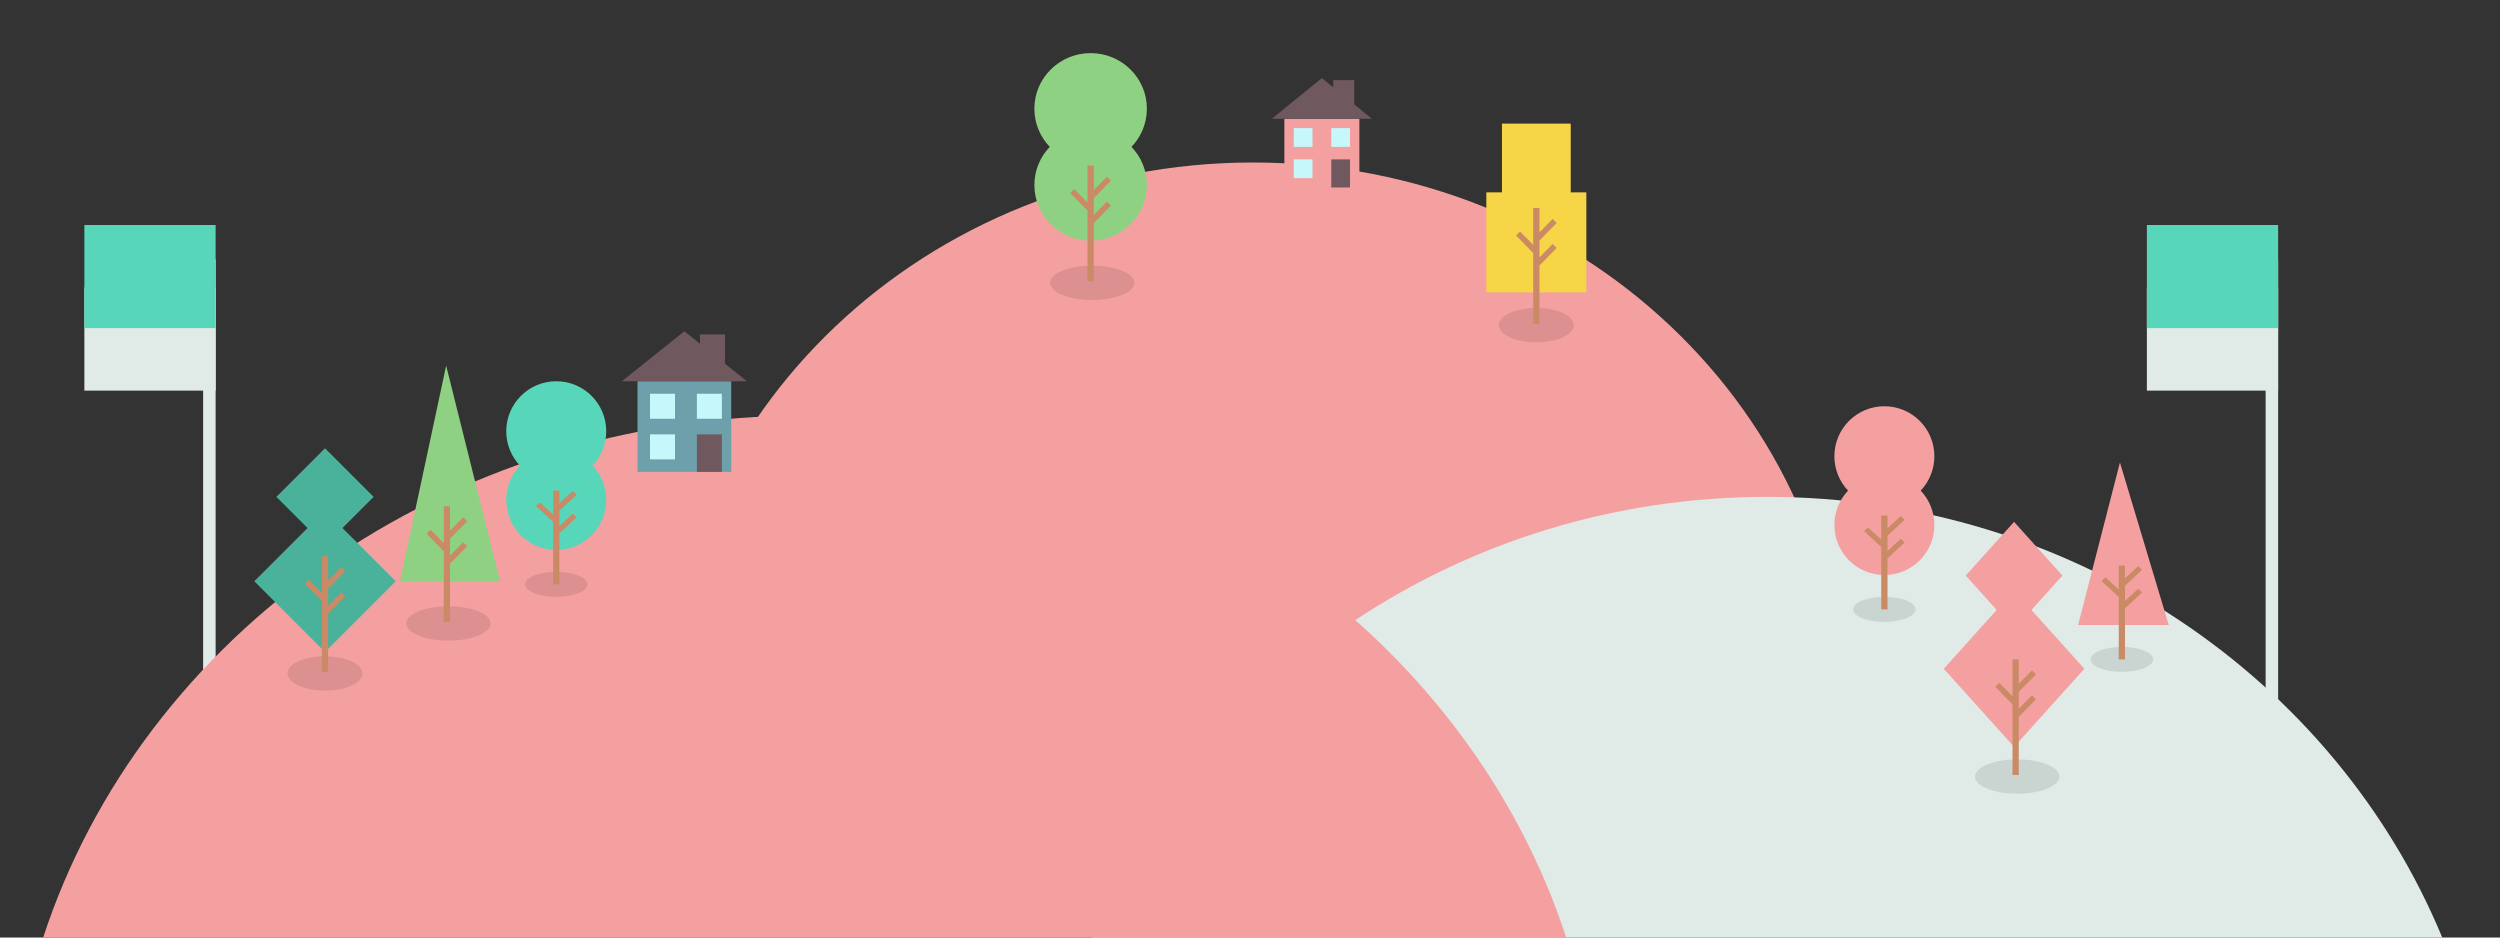<svg id="hero" class="land-svg" width="800" height="300" viewBox="0 0 800 300" fill="none" xmlns="http://www.w3.org/2000/svg"><rect x="0" y="0" width="800" height="300" fill="#333333" stroke="none"/><g id="flagLeft" class="svelte-yu90zj"><path d="M69 83H65V227H69V83Z" fill="#E0EBE8"></path><path d="M27 92H69V125H27V108.5V92Z" fill="#E0EBE8"></path><path d="M27 72H69V105H27V88.5V72Z" fill="#58D6B9"></path></g><g id="flagRight" class="svelte-yu90zj"><path d="M729 83H725V227H729V83Z" fill="#E0EBE8"></path><path d="M687 92H729V125H687V108.5V92Z" fill="#E0EBE8"></path><path d="M687 72H729V105H687V88.5V72Z" fill="#58D6B9"></path></g><g id="hillMiddle" class="svelte-yu90zj"><path d="M212 231C212 132.14 296.62 52 401 52C505.38 52 590 132.14 590 231H401H212Z" fill="#F4A0A0"></path></g><g id="hillRight" class="svelte-yu90zj"><path d="M781.517 300C747.287 217.38 663.472 159 565.5 159C467.528 159 383.713 217.38 349.483 300H781.517Z" fill="#E0EBE8"></path></g><g id="hillLeft" class="svelte-yu90zj"><path d="M257.5 133C142.547 133 45.398 203.368 13.817 300H501.183C469.602 203.368 372.453 133 257.5 133Z" fill="#F4A0A0"></path></g><g id="treeHillLeftFirst" class="svelte-yu90zj"><path d="M104 221C110.627 221 116 218.538 116 215.5C116 212.462 110.627 210 104 210C97.373 210 92 212.462 92 215.5C92 218.538 97.373 221 104 221Z" fill="black" fill-opacity="0.1"></path><path d="M119.556 159L104 143.444L88.444 159L98.408 168.965L81.373 186L104 208.627L126.627 186L109.592 168.965L119.556 159Z" fill="#4AB19A"></path><path d="M103 178H105V185.811L109.23 181.5L110.5 182.8L105 188.404V193.811L109.23 189.5L110.5 190.8L105 196.404V215H103V192.404L97.5 186.8L98.77 185.5L103 189.811V178Z" fill="#CA8A65"></path></g><g id="treeHillLeftSecond" class="svelte-yu90zj"><path d="M143.5 205C150.956 205 157 202.538 157 199.5C157 196.462 150.956 194 143.5 194C136.044 194 130 196.462 130 199.5C130 202.538 136.044 205 143.5 205Z" fill="black" fill-opacity="0.1"></path><path d="M128 186L142.77 117L160 186H128Z" fill="#8FD182"></path><path d="M142 162H144V169.811L148.23 165.5L149.5 166.8L144 172.404V177.811L148.23 173.5L149.5 174.8L144 180.404V199H142V176.404L136.5 170.8L137.77 169.5L142 173.811V162Z" fill="#CA8A65"></path></g><g id="treeHillLeftThird" class="svelte-yu90zj"><path d="M178 191C183.523 191 188 189.209 188 187C188 184.791 183.523 183 178 183C172.477 183 168 184.791 168 187C168 189.209 172.477 191 178 191Z" fill="black" fill-opacity="0.1"></path><path d="M189.619 149C192.334 146.133 194 142.261 194 138C194 129.163 186.837 122 178 122C169.163 122 162 129.163 162 138C162 142.261 163.666 146.133 166.381 149C163.666 151.867 162 155.739 162 160C162 168.837 169.163 176 178 176C186.837 176 194 168.837 194 160C194 155.739 192.334 151.867 189.619 149Z" fill="#58D6B9"></path><path d="M177 157H179V161.053L183.23 157.14L184.5 158.32L179 163.414V168.313L183.23 164.4L184.5 165.58L179 170.674V187H177V167.044L171.5 161.95L172.77 160.77L177 164.683V157Z" fill="#CA8A65"></path></g><g id="houseHillLeft" class="svelte-yu90zj"><path d="M234 122H204V151H234V122Z" fill="#6DA0AB"></path><path d="M216 126H208V134H216V126ZM231 126H223V134H231V126ZM208 139H216V147H208V139Z" fill="#C6F7FB" fill-rule="evenodd" clip-rule="evenodd"></path><path d="M231 139H223V151H231V139Z" fill="#70595E"></path><path d="M224 110L219 106L199 122H239L232 116.4V107H224V110Z" fill="#70595E" fill-rule="evenodd" clip-rule="evenodd"></path></g><g id="treeMiddleFirst" class="svelte-yu90zj"><path d="M349.5 96C356.956 96 363 93.538 363 90.5C363 87.462 356.956 85 349.5 85C342.044 85 336 87.462 336 90.5C336 93.538 342.044 96 349.5 96Z" fill="black" fill-opacity="0.1"></path><path d="M362.071 47C365.126 43.814 367 39.512 367 34.778C367 24.959 358.941 17 349 17C339.059 17 331 24.959 331 34.778C331 39.512 332.874 43.814 335.929 47C332.874 50.186 331 54.488 331 59.222C331 69.041 339.059 77 349 77C358.941 77 367 69.041 367 59.222C367 54.488 365.126 50.186 362.071 47Z" fill="#8FD182" fill-rule="evenodd" clip-rule="evenodd"></path><path d="M348 53H350V60.811L354.23 56.5L355.5 57.8L350 63.404V68.811L354.23 64.5L355.5 65.8L350 71.404V90H348V67.404L342.5 61.8L343.77 60.5L348 64.811V53Z" fill="#CA8A65"></path></g><g id="houseMiddle" class="svelte-yu90zj"><path d="M435 38H411V60H435V38Z" fill="#F4A0A0"></path><path d="M420 41H414V47H420V41ZM432 41H426V47H432V41ZM414 51H420V57H414V51Z" fill="#C6F7FB" fill-rule="evenodd" clip-rule="evenodd"></path><path d="M432 51H426V60H432V51Z" fill="#70595E"></path><path d="M426.627 27.947L423 25L407 38H439L433.363 33.42V25.649H426.627V27.947Z" fill="#70595E" fill-rule="evenodd" clip-rule="evenodd"></path></g><g id="treeHillMiddleSecond" class="svelte-yu90zj"><path d="M491.627 109.556C498.255 109.556 503.627 107.094 503.627 104.056C503.627 101.019 498.255 98.556 491.627 98.556C485 98.556 479.627 101.019 479.627 104.056C479.627 107.094 485 109.556 491.627 109.556Z" fill="black" fill-opacity="0.1"></path><path d="M502.627 39.556H480.627V61.556H475.627V93.556H507.627V61.556H502.627V39.556Z" fill="#F6D546" fill-rule="evenodd" clip-rule="evenodd"></path><path d="M490.627 66.556H492.627V74.367L496.857 70.056L498.127 71.356L492.627 76.96V82.367L496.857 78.056L498.127 79.356L492.627 84.96V103.556H490.627V80.96L485.127 75.356L486.397 74.056L490.627 78.367V66.556Z" fill="#CA8A65"></path></g><g id="treeHillThirdFirst" class="svelte-yu90zj"><path d="M603 199C608.523 199 613 197.209 613 195C613 192.791 608.523 191 603 191C597.477 191 593 192.791 593 195C593 197.209 597.477 199 603 199Z" fill="black" fill-opacity="0.1"></path><path d="M614.619 157C617.334 154.133 619 150.261 619 146C619 137.163 611.837 130 603 130C594.163 130 587 137.163 587 146C587 150.261 588.666 154.133 591.381 157C588.666 159.867 587 163.739 587 168C587 176.837 594.163 184 603 184C611.837 184 619 176.837 619 168C619 163.739 617.334 159.867 614.619 157Z" fill="#F4A0A0" fill-rule="evenodd" clip-rule="evenodd"></path><path d="M602 165H604V169.053L608.23 165.14L609.5 166.32L604 171.414V176.313L608.23 172.4L609.5 173.58L604 178.674V195H602V175.044L596.5 169.95L597.77 168.77L602 172.683V165Z" fill="#CA8A65"></path></g><g id="treeHillThirdSecond" class="svelte-yu90zj"><path d="M645.5 254C652.956 254 659 251.538 659 248.5C659 245.462 652.956 243 645.5 243C638.044 243 632 245.462 632 248.5C632 251.538 638.044 254 645.5 254Z" fill="black" fill-opacity="0.1"></path><path d="M659.969 184.183L644.5 167L629.031 184.183L638.939 195.189L622 214.006L644.5 239L667 214.006L650.061 195.189L659.969 184.183Z" fill="#F4A0A0" fill-rule="evenodd" clip-rule="evenodd"></path><path d="M644 211H646V218.811L650.23 214.5L651.5 215.8L646 221.404V226.811L650.23 222.5L651.5 223.8L646 229.404V248H644V225.404L638.5 219.8L639.77 218.5L644 222.811V211Z" fill="#CA8A65"></path></g><g id="treeHillRightThird" class="svelte-yu90zj"><path d="M679 215C684.523 215 689 213.209 689 211C689 208.791 684.523 207 679 207C673.477 207 669 208.791 669 211C669 213.209 673.477 215 679 215Z" fill="black" fill-opacity="0.1"></path><path d="M665 200L678.38 148L694 200H665Z" fill="#F4A0A0"></path><path d="M678 181H680V185.053L684.23 181.14L685.5 182.32L680 187.414V192.313L684.23 188.4L685.5 189.58L680 194.674V211H678V191.044L672.5 185.95L673.77 184.77L678 188.683V181Z" fill="#CA8A65"></path></g><defs><linearGradient id="paint0_linear_42_3119" x1="228.001" y1="86.002" x2="228.001" y2="111.998" gradientUnits="userSpaceOnUse"><stop stop-color="#f0f0f0" stop-opacity="0"></stop><stop offset="1" stop-color="#f0f0f0"></stop></linearGradient><linearGradient id="paint1_linear_42_3119" x1="429.499" y1="9.998" x2="429.499" y2="30.003" gradientUnits="userSpaceOnUse"><stop stop-color="#f0f0f0" stop-opacity="0"></stop><stop offset="1" stop-color="#f0f0f0"></stop></linearGradient></defs></svg>